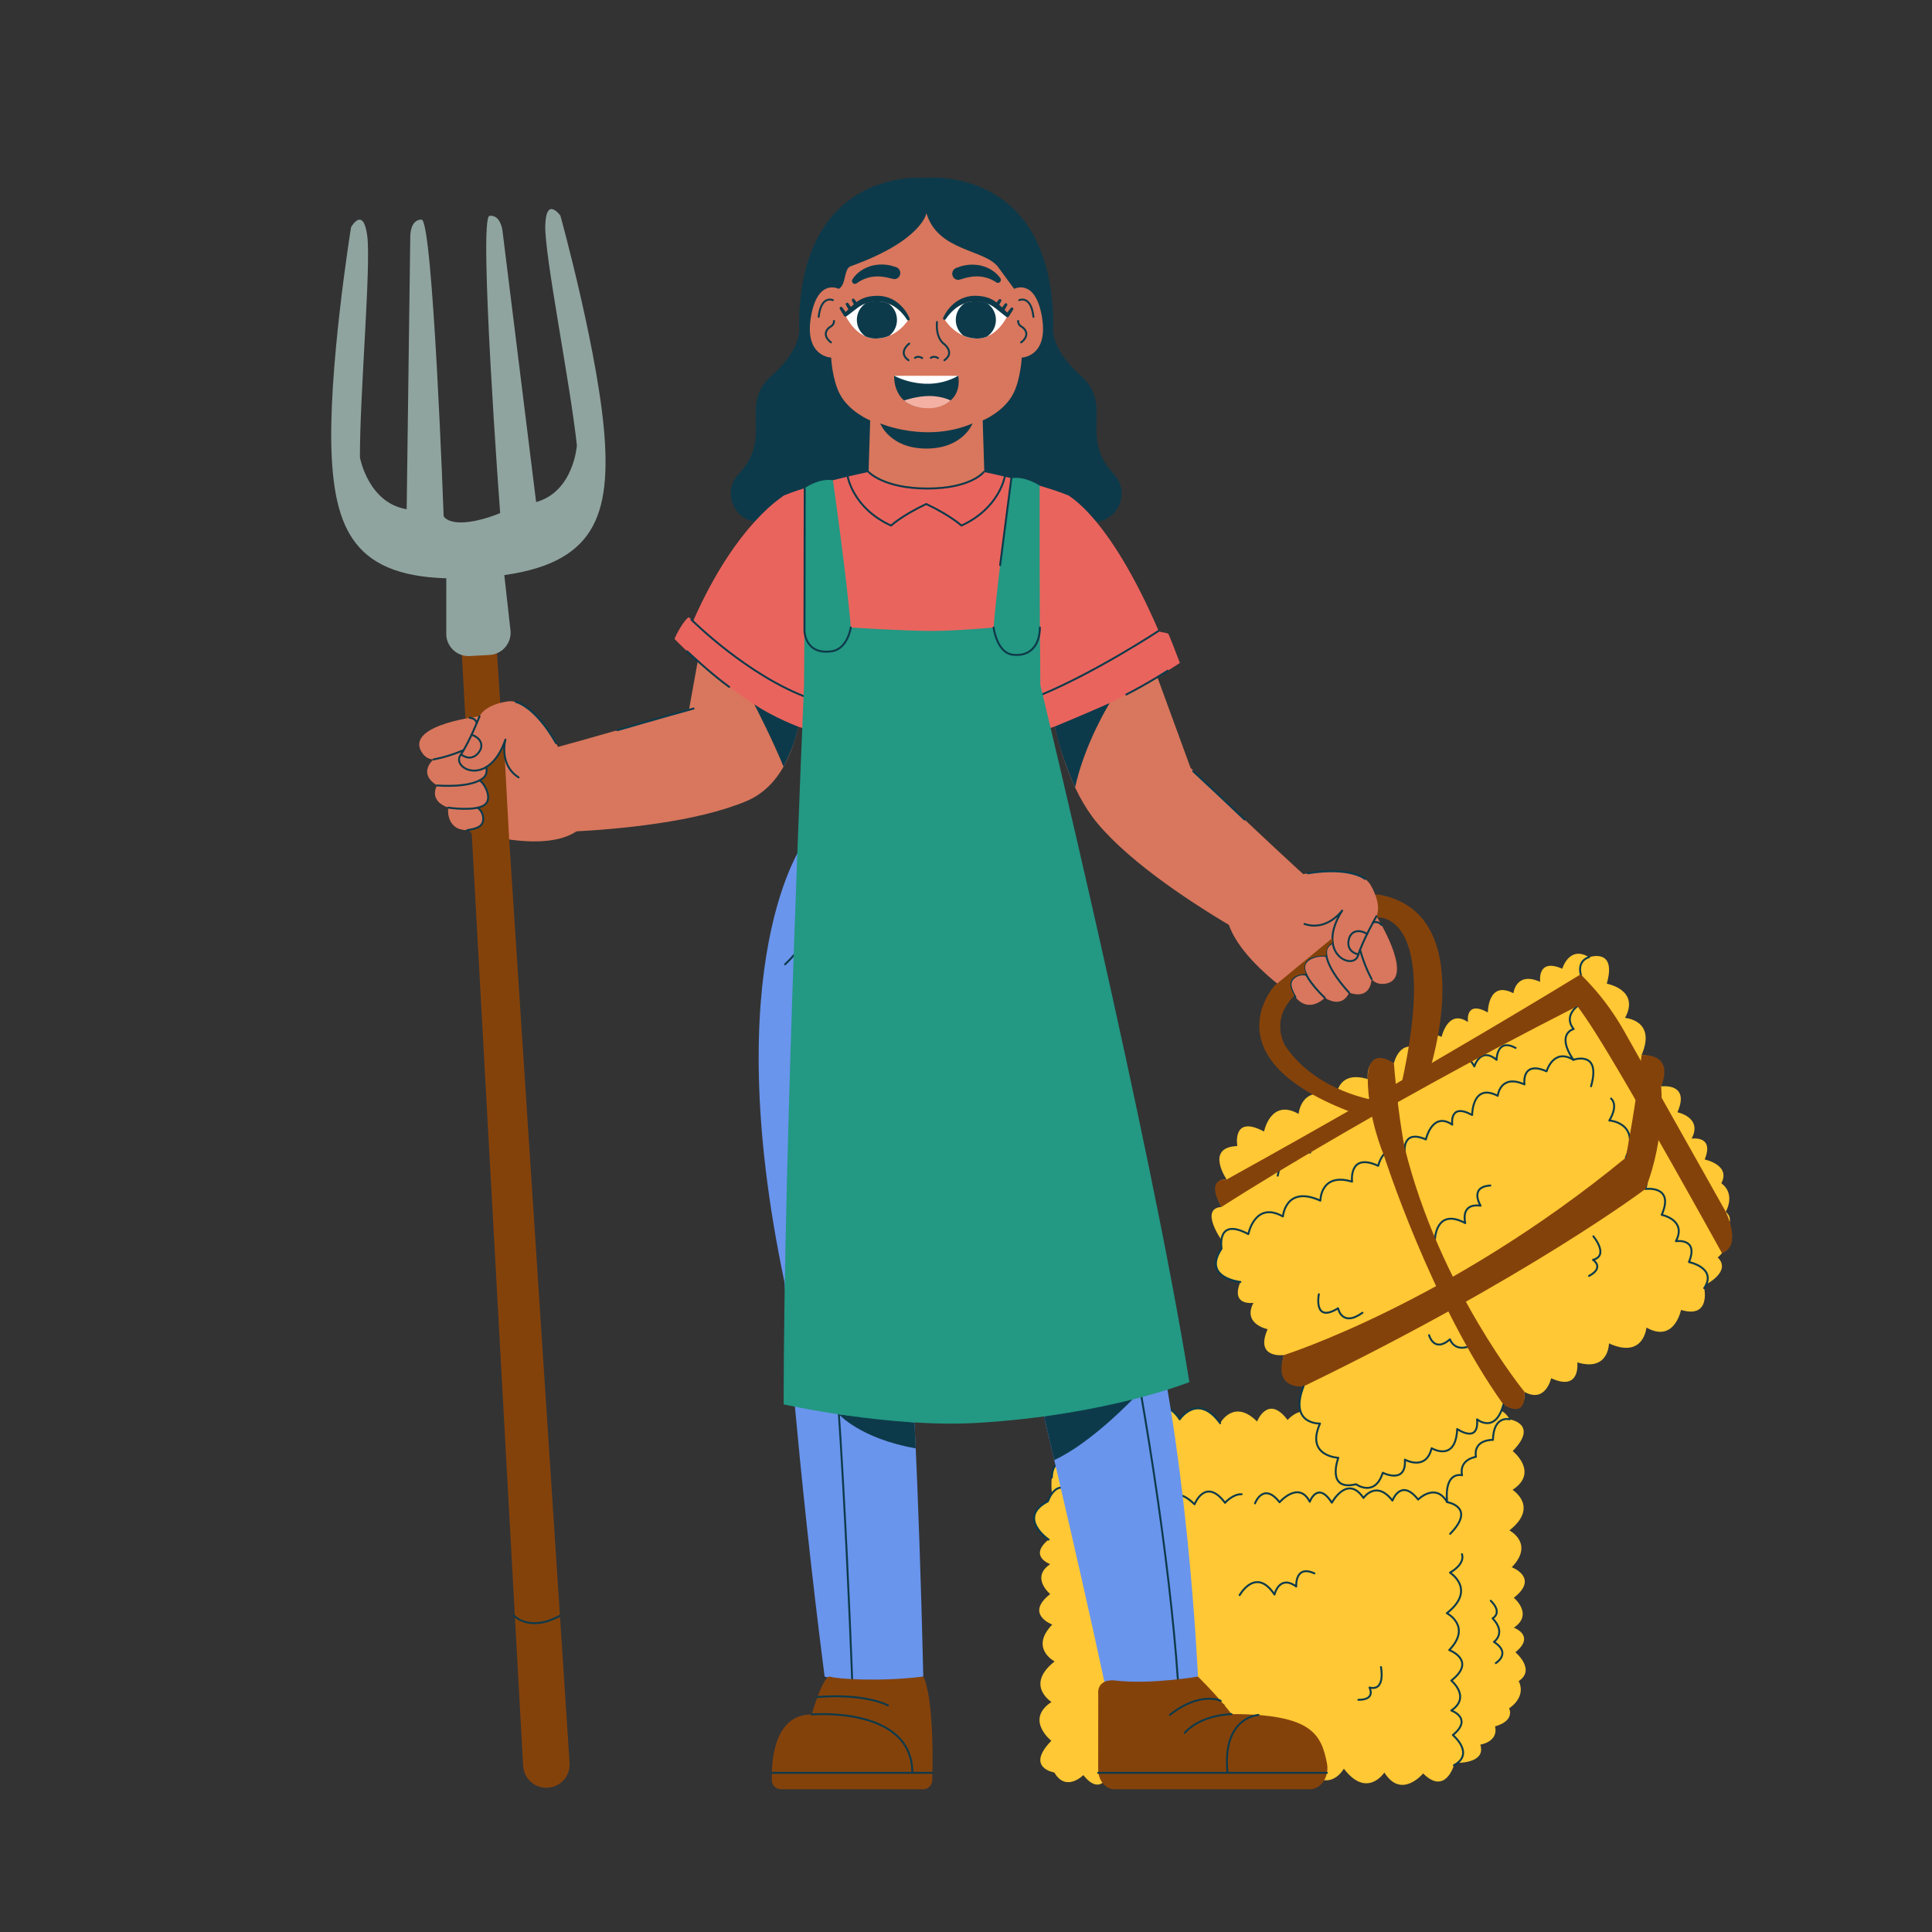 <?xml version="1.0" encoding="utf-8"?>
<!-- Generator: Adobe Illustrator 27.5.0, SVG Export Plug-In . SVG Version: 6.00 Build 0)  -->
<svg version="1.1" xmlns="http://www.w3.org/2000/svg" xmlns:xlink="http://www.w3.org/1999/xlink" x="0px" y="0px"
	 viewBox="0 0 500 500" style="enable-background:new 0 0 500 500;" xml:space="preserve">

<rect x="0" y="0" width="500" height="500" fill="#333333" stroke="none"/>

<g id="OBJECTS">
	<g>
		<!-- <path style="fill:#F8EBDC;" d="M500,500l-0.111-126.555c1.001-1.87-5.098-6.408-5.098-6.408c-0.61,1.793-8.236,5.602-8.236,5.602
			c0.572-1.069-1.949-2.884-1.949-2.884c-0.619,1.158-6.711,2.753-6.711,2.753c-0.274-2.098-4.773-5.437-4.773-5.437
			c-2.809,1.986-14.364,4.655-14.364,4.655c-0.504-1.017-5.726-3.656-5.726-3.656c-3.446,1.872-15.533,4.214-15.533,4.214
			c1.001-1.87-2.974-6.189-2.974-6.189c-0.61,1.793-8.236,5.602-8.236,5.602c0.572-1.068-1.949-2.884-1.949-2.884
			c-0.619,1.158-6.711,2.753-6.711,2.753c-0.274-2.098-4.773-5.437-4.773-5.437c-2.809,1.986-14.363,4.655-14.363,4.655
			c-0.504-1.017-5.726-3.656-5.726-3.656c-3.446,1.872-20.288,4.082-20.288,4.082c0.557-1.882-4.431-6.13-4.431-6.13
			c-0.185,1.8-6.896,5.723-6.896,5.723c0.318-1.076-2.627-2.848-2.627-2.848c-0.345,1.165-6.048,2.855-6.048,2.855
			c-0.77-2.089-6.049-5.351-6.049-5.351c-2.334,2.027-13.237,4.875-13.237,4.875c-0.743-1.007-6.579-3.558-6.579-3.558
			c-2.997,1.924-14.508,4.454-14.508,4.454c0.557-1.882-4.431-6.13-4.431-6.13c-0.185,1.8-6.896,5.723-6.896,5.723
			c0.318-1.076-2.627-2.848-2.627-2.848c-0.345,1.165-6.048,2.855-6.048,2.855c-0.77-2.089-6.049-5.351-6.049-5.351
			c-2.334,2.027-13.236,4.875-13.236,4.875c-0.743-1.007-6.579-3.558-6.579-3.558c-2.997,1.924-21.517,4.917-21.517,4.917
			c0.446-1.884-4.79-6.112-4.79-6.112c-0.08,1.8-6.559,5.75-6.559,5.75c0.255-1.077-2.794-2.837-2.794-2.837
			c-0.276,1.167-5.879,2.878-5.879,2.878c-0.892-2.086-6.363-5.326-6.363-5.326c-2.215,2.036-12.949,4.927-12.949,4.927
			c-0.802-1.004-6.787-3.531-6.787-3.531c-2.884,1.935-14.244,4.511-14.244,4.511c0.446-1.884-4.79-6.112-4.79-6.112
			c-0.08,1.8-6.559,5.75-6.559,5.75c0.255-1.077-2.794-2.837-2.794-2.837c-0.276,1.167-5.879,2.878-5.879,2.878
			c-0.892-2.086-6.363-5.326-6.363-5.326c-2.215,2.036-12.949,4.927-12.949,4.927c-0.802-1.004-6.788-3.531-6.788-3.531
			c-2.884,1.936-19.024,4.475-19.024,4.475c0-1.888-6.226-6.023-6.226-6.023c0.346,1.798-5.188,5.844-5.188,5.844
			c0-1.079-3.459-2.787-3.459-2.787c0,1.169-5.188,2.967-5.188,2.967c-1.383-2.068-7.609-5.214-7.609-5.214
			c-1.729,2.068-11.76,5.125-11.76,5.125c-1.038-0.989-7.609-3.416-7.609-3.416c-2.421,1.978-13.151,4.73-13.151,4.73
			c0-1.888-6.226-6.024-6.226-6.024c0.346,1.798-5.188,5.844-5.188,5.844c0-1.079-3.459-2.787-3.459-2.787
			c0,1.169-5.188,2.967-5.188,2.967c-1.383-2.068-7.609-5.214-7.609-5.214c-1.729,2.068-11.76,5.125-11.76,5.125
			c-1.038-0.989-7.609-3.416-7.609-3.416C9.562,371.893,0,374.572,0,374.572V500H500z"/> -->
		<g>
			<!-- <path style="fill:#F8EBDC;" d="M26.603,121.969h143.112c0,0,1.4-9.448-6.998-8.398c0,0-1.4-13.996-17.845-10.497
				c0,0,4.199-26.943-29.742-23.094c0,0-10.147-16.446-24.144-12.947C76.99,70.533,70.341,88.728,70.341,88.728
				s-20.994-2.799-22.744,19.595C47.597,108.323,28.352,106.573,26.603,121.969z"/>
			<path style="fill:#F8EBDC;" d="M299.986,88.419h171.537c0,0,1.678-7.457-8.388-6.629c0,0-1.678-11.048-21.39-8.286
				c0,0,5.033-21.267-35.65-18.229c0,0-12.163-12.981-28.939-10.219c-16.776,2.762-24.745,17.124-24.745,17.124
				s-25.164-2.21-27.261,15.467C325.15,77.647,302.083,76.266,299.986,88.419z"/>
			<path style="fill:#F8EBDC;" d="M49.453,199.003h59.538c0,0,0.582-2.588-2.911-2.301c0,0-0.582-3.835-7.424-2.876
				c0,0,1.747-7.381-12.373-6.327c0,0-4.222-4.505-10.044-3.547c-5.823,0.959-8.589,5.943-8.589,5.943s-8.734-0.767-9.462,5.368
				C58.187,195.265,50.181,194.785,49.453,199.003z"/>
			<path style="fill:#F8EBDC;" d="M441.981,193.945c1.199-17.074-15.593-14.939-15.593-14.939s-4.558-13.872-14.154-16.54
				c-9.596-2.668-16.552,9.871-16.552,9.871c-23.269-2.934-20.409,13.531-20.409,13.531c-11.275-2.668-11.548,8.337-11.548,8.337
				L441.981,193.945z"/> -->
		</g>
	</g>
	<g>
		<g>
			<g>
				<path style="fill:#FFC834;" d="M377.237,456.22c0,0,7.419,0.142,5.867-4.71c0,0,4.746-0.683,3.817-4.736
					c0,0,5.043-1.14,3.642-4.676c0,0,5.133-3.099,2.008-7.874C392.571,434.225,367.176,428.54,377.237,456.22z"/>
				<path style="fill:#FFC834;" d="M272.233,386.546c0,0-1.212-9.87,4.053-7.513c0,0,0.066-8.364,4.56-5.616
					c0,0-1.064-10.061,6.536-6.305c0,0,21.601,11.842,5.272,23.515C276.324,402.299,272.233,386.546,272.233,386.546z"/>
				<path style="fill:#FFC834;" d="M392.451,435.422c0,0-2.232,7.847-7.958,2.109c0,0-5.612,6.814-10.043-0.231
					c0,0-4.486,6.888-10.478-0.999c0,0-3.506,6.486-9.549,0.433c0,0-2.807,7.174-7.902,0.391c0,0-4.365,5.092-7.745-0.145
					c0,0-2.131,5.676-6.362,0.291c0,0-4.943,5.711-7.823,0.123c0,0-1.985,5.533-5.71-0.239c0,0-3.998,7.411-8.183,1.224
					c0,0-3.263,4.78-7.495-0.686c0,0-2.188,5.957-6.645,0.273c0,0-4.501,4.54-7.506-0.666c0,0-7.626-1.215-0.787-8.208
					c0,0-6.916-5.486,0.046-10.046c0,0-6.969-4.358,0.806-10.494c0,0-6.549-3.387-0.609-9.54c0,0-7.224-2.674-0.536-7.893
					c0,0-5.171-4.27,0.002-7.746c0,0-5.714-2.027-0.408-6.356c0,0-8.297-5.68-0.184-9.908c0,0,2.633-7.966,7.874-0.02
					c0,0,5.612-6.814,10.043,0.231c0,0,4.486-6.888,10.478,0.999c0,0,3.506-6.486,9.549-0.433c0,0,2.807-7.173,7.902-0.391
					c0,0,4.365-5.092,7.745,0.145c0,0,2.131-5.676,6.362-0.291c0,0,4.943-5.711,7.823-0.123c0,0,1.985-5.533,5.71,0.239
					c0,0,3.998-7.411,8.184-1.224c0,0,3.263-4.78,7.495,0.686c0,0,2.188-5.957,6.645-0.273c0,0,4.501-4.54,7.506,0.666
					c0,0,7.626,1.215,0.787,8.208c0,0,6.916,5.486-0.046,10.046c0,0,6.969,4.359-0.806,10.494c0,0,6.549,3.387,0.609,9.54
					c0,0,7.224,2.674,0.536,7.893c0,0,5.171,4.27-0.003,7.746c0,0,5.714,2.027,0.408,6.356
					C392.184,427.603,397.984,432.44,392.451,435.422z"/>
				<path style="fill:#FFC834;" d="M376.267,456.85c0,0-2.232,7.847-7.957,2.109c0,0-5.612,6.814-10.043-0.231
					c0,0-4.486,6.888-10.478-0.999c0,0-3.506,6.486-9.549,0.433c0,0-2.806,7.173-7.901,0.391c0,0-4.365,5.092-7.745-0.145
					c0,0-2.131,5.676-6.362,0.291c0,0-4.943,5.711-7.823,0.123c0,0-1.985,5.533-5.71-0.239c0,0-3.998,7.411-8.183,1.224
					c0,0-3.263,4.78-7.495-0.686c0,0-2.188,5.957-6.645,0.273c0,0-4.501,4.54-7.506-0.666c0,0-7.626-1.215-0.787-8.208
					c0,0-6.916-5.486,0.046-10.046c0,0-6.969-4.358,0.806-10.494c0,0-6.549-3.387-0.609-9.54c0,0-7.224-2.674-0.536-7.893
					c0,0-5.171-4.27,0.003-7.746c0,0-5.714-2.027-0.408-6.356c0,0-8.297-5.68-0.184-9.908c0,0,2.633-7.967,7.874-0.021
					c0,0,5.612-6.814,10.043,0.231c0,0,4.486-6.888,10.478,0.999c0,0,3.506-6.486,9.549-0.433c0,0,2.807-7.173,7.902-0.391
					c0,0,4.365-5.092,7.745,0.145c0,0,2.131-5.676,6.362-0.291c0,0,4.943-5.711,7.823-0.123c0,0,1.985-5.533,5.71,0.239
					c0,0,3.998-7.411,8.183-1.224c0,0,3.263-4.78,7.495,0.686c0,0,2.188-5.957,6.645-0.273c0,0,4.501-4.539,7.506,0.666
					c0,0,7.626,1.215,0.787,8.208c0,0,6.916,5.486-0.046,10.046c0,0,6.969,4.358-0.806,10.494c0,0,6.549,3.387,0.609,9.54
					c0,0,7.224,2.674,0.536,7.893c0,0,5.171,4.27-0.002,7.746c0,0,5.714,2.027,0.408,6.356
					C376,449.03,381.801,453.867,376.267,456.85z"/>
				<path style="fill:none;stroke:#0D3A4A;stroke-width:0.5;stroke-linecap:round;stroke-linejoin:round;stroke-miterlimit:10;" d="
					M376.267,456.85c5.534-2.983-0.267-7.82-0.267-7.82c5.307-4.329-0.408-6.356-0.408-6.356c5.174-3.476,0.002-7.746,0.002-7.746
					c6.687-5.219-0.536-7.893-0.536-7.893c5.94-6.153-0.609-9.54-0.609-9.54c7.775-6.136,0.806-10.494,0.806-10.494
					s3.958-2.105,3.103-4.791"/>
				<path style="fill:none;stroke:#0D3A4A;stroke-width:0.5;stroke-linecap:round;stroke-linejoin:round;stroke-miterlimit:10;" d="
					M324.789,389.067c0,0,2.131-5.676,6.362-0.291c0,0,4.943-5.711,7.823-0.123c0,0,1.985-5.533,5.71,0.239
					c0,0,3.998-7.411,8.183-1.224c0,0,3.263-4.78,7.495,0.686c0,0,2.188-5.957,6.645-0.273c0,0,4.501-4.539,7.506,0.666
					c0,0,7.626,1.215,0.787,8.208"/>
				<path style="fill:none;stroke:#0D3A4A;stroke-width:0.5;stroke-linecap:round;stroke-linejoin:round;stroke-miterlimit:10;" d="
					M271.382,398.447c0,0-8.297-5.68-0.184-9.908c0,0,2.633-7.967,7.874-0.021c0,0,5.612-6.814,10.043,0.231
					c0,0,4.486-6.888,10.478,0.999c0,0,3.506-6.486,9.549-0.433c0,0,2.807-7.173,7.902-0.391c0,0,1.972-2.301,4.292-2.219"/>
				<path style="fill:none;stroke:#0D3A4A;stroke-width:0.5;stroke-linecap:round;stroke-linejoin:round;stroke-miterlimit:10;" d="
					M390.697,367.32c0,0-4.164-1.177-4.325,5.323c0,0-5.075-0.239-4.414,4.392c0,0-4.403,0.598-3.584,4.757
					c0,0-4.648-1.253-3.86,6.955"/>
				<path style="fill:none;stroke:#0D3A4A;stroke-width:0.5;stroke-linecap:round;stroke-linejoin:round;stroke-miterlimit:10;" d="
					M287.745,410.881c0,0-4.962,6.007,2.66,5.56c0,0-1.535,4.858,4.996,4.019"/>
				<path style="fill:none;stroke:#0D3A4A;stroke-width:0.5;stroke-linecap:round;stroke-linejoin:round;stroke-miterlimit:10;" d="
					M320.818,412.82c0,0,4.171-7.475,9.022-0.151c0,0,1.212-5.282,5.626-2.082c0,0-0.386-5.735,4.7-3.4"/>
				<path style="fill:none;stroke:#0D3A4A;stroke-width:0.5;stroke-linecap:round;stroke-linejoin:round;stroke-miterlimit:10;" d="
					M343.447,373.418c0,0,7.512-4.104,7.715,4.678c0,0,3.84-3.825,5.871,1.235c0,0,2.729-5.059,5.789-0.374"/>
				<path style="fill:none;stroke:#0D3A4A;stroke-width:0.5;stroke-linecap:round;stroke-linejoin:round;stroke-miterlimit:10;" d="
					M357.388,431.421c0,0,1.298,6.341-2.965,5.315c0,0,1.764,3.199-2.886,3.171"/>
				<path style="fill:none;stroke:#0D3A4A;stroke-width:0.5;stroke-linecap:round;stroke-linejoin:round;stroke-miterlimit:10;" d="
					M292.952,378.826c0,0,3.877-5.183,5.942-1.316c0,0,1.218-3.444,4.288,0.049"/>
				<path style="fill:none;stroke:#0D3A4A;stroke-width:0.5;stroke-linecap:round;stroke-linejoin:round;stroke-miterlimit:10;" d="
					M307.823,433.748c0,0-1.114,4.721,4.243,3.517c0,0-0.697,3.948,4.585,4.022c0,0-0.948,2.896,3.575,2.859"/>
				<path style="fill:none;stroke:#0D3A4A;stroke-width:0.5;stroke-linecap:round;stroke-linejoin:round;stroke-miterlimit:10;" d="
					M387.114,430.405c0,0,4.143-2.522-0.476-5.491c0,0,3.3-2.276-0.357-6.089c0,0,2.728-1.358-0.475-4.553"/>
				<path style="fill:none;stroke:#0D3A4A;stroke-width:0.5;stroke-linecap:round;stroke-linejoin:round;stroke-miterlimit:10;" d="
					M272.222,382.362c0,0-0.089-5.322,4.065-3.329c0,0-0.613-7.903,4.56-5.616c0,0-1.828-9.872,6.536-6.305
					c0,0,2.795-7.552,7.874-0.02c0,0,5.687-6.702,10.043,0.231c0,0,4.667-7.018,10.478,0.999"/>
			</g>
			<g>
				<path style="fill:#FFC834;" d="M441.603,332.36c0,0,6.597-3.398,2.927-6.931c0,0,3.853-2.854,1.111-5.98
					c0,0,3.896-3.398,0.985-5.844c0,0,3.046-5.165-1.972-7.883C444.655,305.722,419.606,312.775,441.603,332.36z"/>
				<path style="fill:#FFC834;" d="M316.109,320.897c0,0-5.753-8.111,0-8.537c0,0-3.914-7.392,1.346-7.108
					c0,0-5.713-8.35,2.758-8.653c0,0,24.634,0.166,15.805,18.192C327.189,332.818,316.109,320.897,316.109,320.897z"/>
				<path style="fill:#FFC834;" d="M445.118,306.833c0,0,1.762,7.966-6.002,5.634c0,0-1.704,8.662-8.948,4.566
					c0,0-0.678,8.192-9.695,4.096c0,0-0.007,7.373-8.199,4.915c0,0,0.936,7.646-6.768,4.096c0,0-1.424,6.554-6.885,3.55
					c0,0,0.819,6.007-5.461,3.277c0,0-1.638,7.373-6.827,3.823c0,0,0.88,5.812-5.139,2.501c0,0,0,8.42-6.621,4.963
					c0,0-0.602,5.756-6.922,2.955c0,0,0.903,6.281-5.718,3.396c0,0-1.806,6.132-6.922,2.977c0,0-7.288,2.552-4.59-6.85
					c0,0-8.691-1.545-4.729-8.863c0,0-8.203-0.527-4.274-9.618c0,0-7.372,0.129-5.065-8.107c0,0-7.627,1.076-4.22-6.692
					c0,0-6.579-1.303-3.676-6.819c0,0-5.991,0.93-3.377-5.4c0,0-9.999-1.059-4.866-8.633c0,0-1.466-8.261,6.92-3.757
					c0,0,1.704-8.662,8.948-4.566c0,0,0.677-8.192,9.695-4.096c0,0,0.007-7.373,8.198-4.915c0,0-0.936-7.646,6.768-4.096
					c0,0,1.424-6.554,6.885-3.55c0,0-0.819-6.008,5.461-3.277c0,0,1.638-7.373,6.827-3.823c0,0-0.88-5.812,5.139-2.501
					c0,0,0-8.42,6.621-4.963c0,0,0.602-5.756,6.922-2.955c0,0-0.903-6.281,5.718-3.396c0,0,1.806-6.132,6.922-2.978
					c0,0,7.288-2.551,4.59,6.85c0,0,8.692,1.545,4.729,8.863c0,0,8.203,0.527,4.274,9.618c0,0,7.372-0.129,5.065,8.107
					c0,0,7.627-1.076,4.22,6.692c0,0,6.579,1.303,3.676,6.819c0,0,5.991-0.93,3.377,5.4
					C441.17,300.077,448.572,301.58,445.118,306.833z"/>
				<path style="fill:#FFC834;" d="M441.049,333.375c0,0,1.762,7.966-6.002,5.634c0,0-1.704,8.662-8.949,4.565
					c0,0-0.677,8.192-9.695,4.096c0,0-0.007,7.373-8.199,4.915c0,0,0.936,7.646-6.768,4.096c0,0-1.424,6.554-6.885,3.55
					c0,0,0.819,6.007-5.461,3.277c0,0-1.638,7.373-6.827,3.823c0,0,0.88,5.812-5.139,2.501c0,0,0,8.42-6.621,4.963
					c0,0-0.602,5.756-6.922,2.955c0,0,0.903,6.281-5.718,3.395c0,0-1.806,6.132-6.922,2.978c0,0-7.288,2.552-4.59-6.85
					c0,0-8.691-1.545-4.729-8.863c0,0-8.203-0.527-4.274-9.618c0,0-7.372,0.129-5.065-8.107c0,0-7.627,1.076-4.22-6.692
					c0,0-6.579-1.303-3.676-6.819c0,0-5.991,0.93-3.377-5.4c0,0-9.999-1.059-4.866-8.633c0,0-1.466-8.261,6.92-3.757
					c0,0,1.704-8.662,8.949-4.566c0,0,0.677-8.192,9.695-4.096c0,0,0.007-7.373,8.199-4.915c0,0-0.936-7.646,6.768-4.096
					c0,0,1.424-6.554,6.885-3.55c0,0-0.819-6.008,5.461-3.277c0,0,1.638-7.373,6.827-3.823c0,0-0.88-5.812,5.139-2.501
					c0,0,0-8.42,6.621-4.962c0,0,0.602-5.756,6.922-2.955c0,0-0.903-6.281,5.718-3.395c0,0,1.806-6.132,6.922-2.978
					c0,0,7.288-2.552,4.59,6.85c0,0,8.691,1.545,4.729,8.863c0,0,8.203,0.527,4.274,9.618c0,0,7.372-0.129,5.065,8.107
					c0,0,7.627-1.076,4.22,6.692c0,0,6.579,1.303,3.676,6.819c0,0,5.991-0.929,3.377,5.4
					C437.101,326.619,444.503,328.122,441.049,333.375z"/>
				<path style="fill:none;stroke:#0D3A4A;stroke-width:0.5;stroke-linecap:round;stroke-linejoin:round;stroke-miterlimit:10;" d="
					M441.049,333.375c3.454-5.253-3.948-6.755-3.948-6.755c2.615-6.33-3.377-5.4-3.377-5.4c2.903-5.516-3.676-6.819-3.676-6.819
					c3.408-7.768-4.22-6.692-4.22-6.692c2.307-8.236-5.065-8.107-5.065-8.107c3.93-9.092-4.274-9.618-4.274-9.618
					s2.483-3.732,0.456-5.689"/>
				<path style="fill:none;stroke:#0D3A4A;stroke-width:0.5;stroke-linecap:round;stroke-linejoin:round;stroke-miterlimit:10;" d="
					M363.56,298.162c0,0-0.819-6.008,5.461-3.277c0,0,1.638-7.373,6.827-3.823c0,0-0.88-5.812,5.139-2.501c0,0,0-8.42,6.621-4.962
					c0,0,0.602-5.756,6.922-2.955c0,0-0.903-6.281,5.718-3.395c0,0,1.806-6.132,6.922-2.978c0,0,7.288-2.552,4.59,6.85"/>
				<path style="fill:none;stroke:#0D3A4A;stroke-width:0.5;stroke-linecap:round;stroke-linejoin:round;stroke-miterlimit:10;" d="
					M321.01,331.774c0,0-9.999-1.059-4.866-8.633c0,0-1.466-8.261,6.92-3.757c0,0,1.704-8.662,8.949-4.566
					c0,0,0.677-8.192,9.695-4.096c0,0,0.007-7.373,8.199-4.915c0,0-0.936-7.646,6.768-4.096c0,0,0.643-2.961,2.724-3.99"/>
				<path style="fill:none;stroke:#0D3A4A;stroke-width:0.5;stroke-linecap:round;stroke-linejoin:round;stroke-miterlimit:10;" d="
					M411.24,247.729c0,0-4.223,0.941-1.279,6.738c0,0-4.58,2.199-1.799,5.961c0,0-3.591,2.617-0.896,5.888
					c0,0-4.685,1.104-0.095,7.954"/>
				<path style="fill:none;stroke:#0D3A4A;stroke-width:0.5;stroke-linecap:round;stroke-linejoin:round;stroke-miterlimit:10;" d="
					M341.316,334.949c0,0-1.515,7.642,4.981,3.63c0,0,0.955,5.004,6.305,1.165"/>
				<path style="fill:none;stroke:#0D3A4A;stroke-width:0.5;stroke-linecap:round;stroke-linejoin:round;stroke-miterlimit:10;" d="
					M371.343,320.952c0,0,0.122-8.559,7.868-4.416c0,0-1.441-5.224,3.963-4.504c0,0-3.063-4.864,2.522-5.224"/>
				<path style="fill:none;stroke:#0D3A4A;stroke-width:0.5;stroke-linecap:round;stroke-linejoin:round;stroke-miterlimit:10;" d="
					M372.551,275.53c0,0,4.663-7.179,9.011,0.454c0,0,1.563-5.189,5.753-1.7c0,0-0.001-5.748,4.918-3.078"/>
				<path style="fill:none;stroke:#0D3A4A;stroke-width:0.5;stroke-linecap:round;stroke-linejoin:round;stroke-miterlimit:10;" d="
					M412.36,319.958c0,0,4.153,4.965-0.086,6.086c0,0,3.072,1.977-1.034,4.161"/>
				<path style="fill:none;stroke:#0D3A4A;stroke-width:0.5;stroke-linecap:round;stroke-linejoin:round;stroke-miterlimit:10;" d="
					M330.678,304.264c0,0,0.951-6.402,4.605-3.979c0,0-0.563-3.609,3.797-1.992"/>
				<path style="fill:none;stroke:#0D3A4A;stroke-width:0.5;stroke-linecap:round;stroke-linejoin:round;stroke-miterlimit:10;" d="
					M369.843,345.54c0,0,1.261,4.684,5.405,1.081c0,0,1.261,3.805,5.945,1.362c0,0,0.54,2.999,4.504,0.818"/>
				<path style="fill:none;stroke:#0D3A4A;stroke-width:0.5;stroke-linecap:round;stroke-linejoin:round;stroke-miterlimit:10;" d="
					M438.039,304.95c0,0,2.449-4.187-3.026-4.607c0,0,1.824-3.57-3.205-5.189c0,0,1.756-2.491-2.58-3.781"/>
				<path style="fill:#84420B;" d="M408.22,260.385c1.566,2.108,3.043,4.321,4.491,6.592c9.473,14.859,32.932,57.334,32.932,57.334
					c5.333-1.857,0.984-10.706,0.984-10.706l-26.208-46.592c-2.431-4.323-5.321-8.382-8.665-12.044
					c-0.896-0.982-1.793-1.918-2.691-2.811c0,0-37.231,22.979-91.608,53.095c0,0-5.751-0.666-1.346,7.108
					C316.109,312.36,352.415,288.79,408.22,260.385z"/>
				<path style="fill:#84420B;" d="M353.976,279.266c0,0-0.508-8.776,6.768-4.096c0,0,0.985,12.999,2.799,21.882
					c0,0-4.06-1.163-5.464,1.749C358.079,298.8,354.033,289.419,353.976,279.266z"/>
				<path style="fill:#84420B;" d="M358.079,298.8c0,0,12.299,38.542,31.011,64.708c0,0,5.892,4.133,5.461-3.277
					c0,0-22-26.857-31.008-63.18C363.543,297.052,359.685,293.665,358.079,298.8z"/>
				<path style="fill:#84420B;" d="M332.282,350.685c0,0,42.737-13.483,88.481-51.083c0,0,2.863-15.163,4.069-26.542
					c0,0,8.575-0.793,5.065,8.107c0,0,1.287,13.122-4.069,26.542c0,0-30.389,22.931-88.481,51.083
					C337.348,358.792,329.392,359.844,332.282,350.685z"/>
				<path style="fill:#84420B;" d="M329.853,255.101c0,0-17.966,19.659,22.749,33.785l3.822-4.015c0,0-15.906-2.14-23.905-14.372
					c0,0-3.978-6.663,2.517-12.839L329.853,255.101z"/>
				<path style="fill:#84420B;" d="M356.423,237.437c0,0,16.495-1.809,6.067,44.074l7.353-3.982c0,0,13.692-41.712-13.42-46.072
					C356.423,231.457,351.304,233.179,356.423,237.437z"/>
				<path style="fill:none;stroke:#0D3A4A;stroke-width:0.5;stroke-linecap:round;stroke-linejoin:round;stroke-miterlimit:10;" d="
					M389.09,363.509c-2.125,7.704-6.827,3.823-6.827,3.823c0.527,6.457-5.139,2.501-5.139,2.501
					c-0.383,8.735-6.621,4.963-6.621,4.963c-1.441,6.02-6.922,2.955-6.922,2.955c0.427,6.527-5.718,3.395-5.718,3.395
					c-2.065,6.473-6.922,2.978-6.922,2.978c-7.874,1.884-4.59-6.85-4.59-6.85s-8.563-0.357-4.729-8.863c0,0-8.132,0.354-4.274-9.618
					"/>
			</g>
		</g>
		<g>
			<path style="fill:#84420B;" d="M141.73,462.664L141.73,462.664c-3.32,0.183-6.159-2.36-6.342-5.68l-16.669-302.31l8.932-0.492
				l19.754,302.078C147.624,459.602,145.074,462.48,141.73,462.664z"/>
			<path style="fill:#90A49F;" d="M126.696,169.5l-5.122,0.282c-3.182,0.175-5.903-2.262-6.079-5.443l0.014-18.854
				c-0.175-3.182,2.262-5.903,5.443-6.079l3.021-0.167c3.182-0.175,5.903,2.262,6.079,5.443l2.087,18.738
				C132.315,166.603,129.878,169.324,126.696,169.5z"/>
			<path style="fill:#90A49F;" d="M120.085,135.177c4.471-0.247,9.351-2.397,9.351-2.397s-5.685-76.538-2.762-76.913
				c2.923-0.375,3.367,3.865,3.367,3.865l8.707,70.204c9.733-2.705,10.55-14.661,10.55-14.661
				c-1.732-16.152-8.386-49.141-8.183-56.9c0.203-7.76,3.915-2.563,3.915-2.563s10.347,37.33,11.539,58.937
				c1.191,21.607-4.746,33.205-33.54,34.793c-28.794,1.588-35.971-9.288-37.162-30.895C84.674,97.042,90.854,58.8,90.854,58.8
				s3.118-5.573,4.173,2.117c1.055,7.69-1.933,41.211-1.878,57.455c0,0,2.127,11.794,12.098,13.412l0.936-70.736
				c0,0-0.025-4.263,2.922-4.212c2.946,0.051,5.71,76.75,5.71,76.75S115.615,135.424,120.085,135.177z"/>
			<path style="fill:none;stroke:#0D3A4A;stroke-width:0.5;stroke-linecap:round;stroke-linejoin:round;stroke-miterlimit:10;" d="
				M133.069,418.16c0,0,3.912,4.33,11.845,0"/>
		</g>
		<g>
			<g>
				<g>
					<path style="fill:#D8775D;" d="M297.625,170.04l10.497,28.707c0,0,18.346,17.774,33.455,31.403c0,0-1.022,2.43-2.589,5.497
						c-3.409,6.674-11.733,9.1-18.21,5.331c-10.974-6.385-27.793-17.17-36.775-27.927c-14.058-16.836-14.065-50.446-14.065-50.446
						S292.44,155.711,297.625,170.04z"/>
					
						<path style="fill:none;stroke:#0D3A4A;stroke-width:0.5;stroke-linecap:round;stroke-linejoin:round;stroke-miterlimit:10;" d="
						M322.102,212.102c0,0-6.719-6.409-13.296-12.498"/>
				</g>
			</g>
			<g>
				<path style="fill:#D8775D;" d="M330.948,224.669c0,0,4.065,2.352,5.858,1.715c1.793-0.636,14.792-2.692,17.904,2.664
					c3.112,5.356,1.52,8.075,1.52,8.075s9.469,15.01,3.116,17.264c0,0-2.849,1.011-4.379-1.032c0,0-0.038,5.573-5.827,3.529
					c0,0-1.468,4.298-6.283,1.346c0,0-4.03,4.243-7.613-0.192c0,0-18.713-12.236-17.929-23.42
					C317.605,230.487,325.793,226.068,330.948,224.669z"/>
				<path style="fill:none;stroke:#0D3A4A;stroke-width:0.5;stroke-linecap:round;stroke-linejoin:round;stroke-miterlimit:10;" d="
					M356.23,237.123c0,0-3.521,6.128-4.758,10.146c-1.237,4.018-11.203-0.397-4.121-11.612c0,0-3.914,5.443-9.758,3.463"/>
				<path style="fill:none;stroke:#0D3A4A;stroke-width:0.5;stroke-linecap:round;stroke-linejoin:round;stroke-miterlimit:10;" d="
					M354.968,253.355c0,0-1.648-2.823-2.99-7.534"/>
				<path style="fill:none;stroke:#0D3A4A;stroke-width:0.5;stroke-linecap:round;stroke-linejoin:round;stroke-miterlimit:10;" d="
					M349.141,256.884c0,0-6.318-6.571-5.936-10.808c0,0,0.09-1.432,1.7-2.044"/>
				<path style="fill:none;stroke:#0D3A4A;stroke-width:0.5;stroke-linecap:round;stroke-linejoin:round;stroke-miterlimit:10;" d="
					M342.858,258.229c0,0-5.002-4.646-5.31-7.615s4.576-3.66,5.746-3.127"/>
				<path style="fill:none;stroke:#0D3A4A;stroke-width:0.5;stroke-linecap:round;stroke-linejoin:round;stroke-miterlimit:10;" d="
					M338.092,252.297c0,0-1.677-0.604-3.268,0.759c-1.591,1.363-0.536,3.268,0.421,4.981"/>
				<path style="fill:none;stroke:#0D3A4A;stroke-width:0.5;stroke-linecap:round;stroke-linejoin:round;stroke-miterlimit:10;" d="
					M357.534,239.365c0,0-0.983-1.193-2.222-0.579"/>
				<path style="fill:none;stroke:#0D3A4A;stroke-width:0.5;stroke-linecap:round;stroke-linejoin:round;stroke-miterlimit:10;" d="
					M351.555,247.009c0,0-2.979-0.516-2.566-3.431c0.412-2.916,2.937-3.132,4.809-1.854"/>
				<path style="fill:none;stroke:#0D3A4A;stroke-width:0.5;stroke-linecap:round;stroke-linejoin:round;stroke-miterlimit:10;" d="
					M353.263,227.472c0,0-3.754-3.23-14.817-1.466"/>
				<path style="fill:#84420B;" d="M329.853,255.101l14.981-12.344c0,0-0.034,0.912-0.042,1.36c0,0-1.699,0.318-1.601,3.241
					c0,0-7.247-0.585-5.219,4.686c0,0-6.5-0.028-2.937,5.616l-2.824,0.093L329.853,255.101z"/>
			</g>
			<g>
				<path style="fill:#6995ED;" d="M207.987,218.144c0,0-22.474,30.394-4.979,113.615c0,0,3.31,47.16,10.403,102.135
					c0,0,9.93,3.31,25.534,0c0,0-1.419-63.834-3.783-87.949c0,0,4.816-32.969,5.761-60.394c0,0,11.65,37.638,25.281,64.177
					c0,0,12.989,54.348,19.609,85.555c0,0,14.286,1.447,24.216-1.39c0,0-2.687-61.469-14.035-102.606
					c0,0-7.629-70.884-30.501-113.142C265.492,218.144,241.54,225.468,207.987,218.144z"/>
				<path style="fill:none;stroke:#0D3A4A;stroke-width:0.5;stroke-linecap:round;stroke-linejoin:round;stroke-miterlimit:10;" d="
					M215.798,227.92c0,0-3.867,13.406-12.632,21.656"/>
				<path style="fill:none;stroke:#0D3A4A;stroke-width:0.5;stroke-linecap:round;stroke-linejoin:round;stroke-miterlimit:10;" d="
					M261.946,227.92c0,0,2.828,11.343,13.015,18.046"/>
				<path style="fill:none;stroke:#0D3A4A;stroke-width:0.5;stroke-linecap:round;stroke-linejoin:round;stroke-miterlimit:10;" d="
					M207.464,244.677c0,0-0.64,52.788,4.484,72.498c5.125,19.709,8.603,117.979,8.603,117.979"/>
				<path style="fill:none;stroke:#0D3A4A;stroke-width:0.5;stroke-linecap:round;stroke-linejoin:round;stroke-miterlimit:10;" d="
					M272.247,243.927c0,0,9.894,54.34,16.332,82.828c7.145,31.612,14.15,77.351,16.248,107.844"/>
				<path style="fill:#0D3A4A;" d="M293.363,361.891c0,0-10.939,11.578-20.523,15.971l-2.648-11.293L293.363,361.891z"/>
				<path style="fill:#0D3A4A;" d="M217.113,366.026c0,0,5.562,6.292,19.874,8.81l-0.325-6.707L217.113,366.026z"/>
			</g>
			<g>
				<g>
					<path style="fill:#84420B;" d="M238.889,463.052h-36.757c-1.288,0-2.345-1.021-2.378-2.309
						c-0.132-5.134,0.609-17.048,10.315-17.048c0,0,2.993-10.377,4.789-9.778c1.796,0.599,12.712,1.374,24.086-0.023
						c0,0,2.9,4.397,2.323,26.835C241.234,462.018,240.178,463.052,238.889,463.052z"/>
					
						<path style="fill:none;stroke:#0D3A4A;stroke-width:0.5;stroke-linecap:round;stroke-linejoin:round;stroke-miterlimit:10;" d="
						M210.069,443.696c0,0,26.046-2.203,26.046,15.111"/>
					
						<line style="fill:none;stroke:#0D3A4A;stroke-width:0.5;stroke-linecap:round;stroke-linejoin:round;stroke-miterlimit:10;" x1="199.741" y1="458.807" x2="241.309" y2="458.807"/>
					
						<path style="fill:none;stroke:#0D3A4A;stroke-width:0.5;stroke-linecap:round;stroke-linejoin:round;stroke-miterlimit:10;" d="
						M211.561,439.188c0,0,11.261-1.152,18.249,2.156"/>
				</g>
				<g>
					<path style="fill:#84420B;" d="M310.028,433.893c0,0-12.25,2.106-21.419,1.023c-2.498-0.295-4.649,0.733-4.386,3.622
						l-0.015,19.407c-0.002,2.82,1.889,5.107,4.223,5.107h50.55c2.939,0,5.106-3.31,4.425-6.765
						c-1.49-7.557-4.036-12.683-24.688-12.683C318.719,443.605,316.272,440.169,310.028,433.893z"/>
					
						<line style="fill:none;stroke:#0D3A4A;stroke-width:0.5;stroke-linecap:round;stroke-linejoin:round;stroke-miterlimit:10;" x1="343.407" y1="458.807" x2="284.208" y2="458.807"/>
					
						<path style="fill:none;stroke:#0D3A4A;stroke-width:0.5;stroke-linecap:round;stroke-linejoin:round;stroke-miterlimit:10;" d="
						M325.699,443.827c0,0-9.489,0.473-8.015,14.98"/>
					
						<path style="fill:none;stroke:#0D3A4A;stroke-width:0.5;stroke-linecap:round;stroke-linejoin:round;stroke-miterlimit:10;" d="
						M315.912,440.169c0,0-5.306-2.584-13.164,3.658"/>
					
						<path style="fill:none;stroke:#0D3A4A;stroke-width:0.5;stroke-linecap:round;stroke-linejoin:round;stroke-miterlimit:10;" d="
						M318.719,443.605c0,0-7.95,0.111-12.118,4.867"/>
				</g>
			</g>
			<g>
				<path style="fill:#0D3A4A;" d="M196.495,135.102c-6.224,0-9.658-7.261-5.672-12.041c0.302-0.363,0.621-0.734,0.957-1.114
					c8.062-9.124-0.501-17.261,7.855-24.673c8.357-7.412,7.163-12.745,7.163-12.745c0-41.857,32.9-38.519,32.9-38.519
					s32.9-3.337,32.9,38.519c0,0-1.194,5.333,7.163,12.745s-0.207,15.549,7.855,24.673c0.336,0.38,0.655,0.752,0.957,1.114
					c3.986,4.78,0.552,12.041-5.672,12.041H196.495z"/>
				<path style="fill:#D8775D;" d="M239.762,55.172c-5.759,0-10.041,0.66-13.2,1.556c-5.067,1.438-8.654,5.935-9.05,11.187
					c-0.256,3.389-0.45,6.849-0.45,6.849s-5.377-2.879-7.156,7.036c-1.891,10.538,5.194,10.744,5.194,10.744s0.28,5.684,2.235,9.419
					c2.432,4.647,7.869,6.843,7.869,6.843l-0.417,13.334c0,0,5.768,5.764,14.974,6.004c9.206-0.24,14.974-6.003,14.974-6.003
					l-0.416-13.334c0,0,5.437-2.195,7.869-6.843c1.955-3.735,2.235-9.419,2.235-9.419s7.085-0.205,5.194-10.744
					c-1.778-9.915-7.156-7.036-7.156-7.036s-0.194-3.459-0.45-6.849c-0.396-5.252-3.983-9.749-9.049-11.188
					C249.803,55.832,245.521,55.172,239.762,55.172z"/>
				<path style="fill:#C46341;" d="M244.189,55.249"/>
				<path style="fill:#0D3A4A;" d="M220.619,72.275c0.62-0.977,1.365-1.659,2.249-2.262c0.873-0.595,1.865-1.004,2.891-1.283
					c1.032-0.221,2.1-0.338,3.143-0.249c0.528,0.019,1.03,0.144,1.548,0.215c0.5,0.129,0.993,0.273,1.481,0.436
					c0.807,0.27,1.254,1.165,0.998,1.998c-0.242,0.786-1.023,1.237-1.788,1.059l-0.123-0.029c-0.807-0.19-1.596-0.41-2.391-0.502
					c-0.794-0.129-1.582-0.132-2.372-0.075c-0.791,0.054-1.563,0.257-2.326,0.53c-0.749,0.269-1.528,0.707-2.138,1.148l-0.109,0.079
					c-0.339,0.245-0.808,0.159-1.047-0.193C220.451,72.88,220.456,72.533,220.619,72.275z"/>
				<path style="fill:#0D3A4A;" d="M258.882,71.979c-0.663-0.948-1.438-1.596-2.348-2.159c-0.899-0.555-1.909-0.919-2.945-1.151
					c-1.041-0.174-2.113-0.244-3.151-0.108c-0.526,0.043-1.023,0.19-1.536,0.285c-0.494,0.151-0.98,0.317-1.46,0.502
					c-0.794,0.306-1.201,1.22-0.907,2.041c0.277,0.774,1.077,1.19,1.834,0.977l0.121-0.035c0.798-0.227,1.576-0.482,2.366-0.609
					c0.788-0.164,1.575-0.203,2.366-0.181c0.792,0.018,1.573,0.186,2.348,0.425c0.76,0.235,1.559,0.638,2.188,1.051l0.112,0.074
					c0.35,0.23,0.814,0.122,1.037-0.24C259.076,72.576,259.056,72.229,258.882,71.979z"/>
				<path style="fill:#0D3A4A;" d="M227.794,109.574c0,0,11.956,5.139,23.912,0.001c0,0-2.437,6.513-11.956,6.513
					C230.23,116.088,227.794,109.574,227.794,109.574z"/>
				<path style="fill:none;stroke:#0D3A4A;stroke-width:0.5;stroke-linecap:round;stroke-linejoin:round;stroke-miterlimit:10;" d="
					M264.266,88.609c0,0,1.82-1.229,1.233-2.789c-0.587-1.56-1.96-1.083-2.013-2.767"/>
				<path style="fill:none;stroke:#0D3A4A;stroke-width:0.5;stroke-linecap:round;stroke-linejoin:round;stroke-miterlimit:10;" d="
					M263.779,77.679c0,0,3.036-1.402,3.675,4.322"/>
				<path style="fill:none;stroke:#0D3A4A;stroke-width:0.5;stroke-linecap:round;stroke-linejoin:round;stroke-miterlimit:10;" d="
					M215.057,88.607c0,0-1.82-1.229-1.233-2.789c0.588-1.56,1.96-1.083,2.013-2.767"/>
				<path style="fill:none;stroke:#0D3A4A;stroke-width:0.5;stroke-linecap:round;stroke-linejoin:round;stroke-miterlimit:10;" d="
					M215.545,77.677c0,0-3.036-1.402-3.675,4.322"/>
				<g>
					
						<path style="fill:none;stroke:#0D3A4A;stroke-width:0.5;stroke-linecap:round;stroke-linejoin:round;stroke-miterlimit:10;" d="
						M235.318,88.921c0,0-3.096,2.257-0.2,4.314"/>
					
						<path style="fill:none;stroke:#0D3A4A;stroke-width:0.5;stroke-linecap:round;stroke-linejoin:round;stroke-miterlimit:10;" d="
						M244.403,93.236c2.896-2.057-0.199-4.314-0.199-4.314s-2.054-1.342-1.72-5.586"/>
					
						<path style="fill:none;stroke:#0D3A4A;stroke-width:0.5;stroke-linecap:round;stroke-linejoin:round;stroke-miterlimit:10;" d="
						M236.804,92.62c0,0,0.727-0.658,1.856,0.043"/>
					
						<path style="fill:none;stroke:#0D3A4A;stroke-width:0.5;stroke-linecap:round;stroke-linejoin:round;stroke-miterlimit:10;" d="
						M240.888,92.62c0,0,0.727-0.658,1.856,0.043"/>
				</g>
				<g>
					<path style="fill:#FFFFFF;" d="M218.815,81.636c0,0,8.786-8.923,16.261,1.109c0,0-2.699,4.628-8.13,4.856
						C221.514,87.829,218.815,81.636,218.815,81.636z"/>
					<g>
						<g>
							<defs>
								<path id="SVGID_1_" d="M218.815,81.636c0,0,8.786-8.923,16.261,1.109c0,0-2.699,4.628-8.13,4.856
									C221.514,87.829,218.815,81.636,218.815,81.636z"/>
							</defs>
							<clipPath id="SVGID_00000105415593443092233640000005820224397700079281_">
								<use xlink:href="#SVGID_1_"  style="overflow:visible;"/>
							</clipPath>
							<path style="clip-path:url(#SVGID_00000105415593443092233640000005820224397700079281_);fill:#0D3A4A;" d="M232.138,82.794
								c0,2.868-2.325,5.192-5.193,5.192c-2.868,0-5.193-2.325-5.193-5.193c0-2.868,2.325-5.193,5.193-5.192
								C229.814,77.601,232.138,79.926,232.138,82.794z"/>
						</g>
					</g>
					<g>
						<path style="fill:#0D3A4A;" d="M234.736,82.736c-0.829-1.304-1.93-2.504-3.189-3.347c-1.267-0.837-2.712-1.353-4.209-1.332
							c-1.551,0.006-3.065,0.208-4.348,0.938c-0.655,0.36-1.286,0.834-1.917,1.336c-0.645,0.486-1.28,1.011-1.951,1.493l0,0
							l-0.033,0.026c-0.195,0.155-0.479,0.122-0.634-0.074l-0.03-0.043l-1.083-1.759c-0.109-0.177-0.054-0.408,0.123-0.517
							c0.166-0.102,0.382-0.058,0.497,0.094l1.241,1.651l-0.696-0.091v0c1.157-1.151,2.262-2.357,3.758-3.339
							c0.754-0.479,1.627-0.813,2.496-0.995c0.882-0.172,1.724-0.237,2.606-0.218c1.785,0.05,3.568,0.689,4.938,1.786
							c1.384,1.09,2.437,2.475,3.111,4.074c0.08,0.191-0.009,0.41-0.2,0.491c-0.171,0.072-0.365,0.008-0.461-0.144L234.736,82.736z"
							/>
					</g>
					<g>
						<path style="fill:#0D3A4A;" d="M219.552,78.499l0.994,1.439c0.144,0.209,0.092,0.495-0.117,0.639
							c-0.209,0.144-0.495,0.092-0.639-0.117c-0.008-0.012-0.016-0.025-0.023-0.037l-0.852-1.528
							c-0.101-0.181-0.036-0.41,0.145-0.511C219.23,78.29,219.443,78.343,219.552,78.499z"/>
					</g>
					<g>
						<path style="fill:#0D3A4A;" d="M221.114,77.433l0.946,1.254c0.167,0.222,0.123,0.537-0.099,0.704
							c-0.221,0.167-0.536,0.123-0.704-0.099c-0.016-0.021-0.031-0.045-0.043-0.068l-0.733-1.389
							c-0.097-0.184-0.027-0.411,0.157-0.508C220.803,77.24,221.004,77.288,221.114,77.433z"/>
					</g>
				</g>
				<g>
					<path style="fill:#FFFFFF;" d="M260.699,81.785c0,0-8.614-9.089-16.279,0.799c0,0,2.61,4.679,8.037,5.01
						C257.883,87.925,260.699,81.785,260.699,81.785z"/>
					<g>
						<g>
							<defs>
								<path id="SVGID_00000060006134947818479820000008339487793400570280_" d="M260.699,81.785c0,0-8.614-9.089-16.279,0.799
									c0,0,2.61,4.679,8.037,5.01C257.883,87.925,260.699,81.785,260.699,81.785z"/>
							</defs>
							<clipPath id="SVGID_00000072248268343874053790000016947052342044712364_">
								<use xlink:href="#SVGID_00000060006134947818479820000008339487793400570280_"  style="overflow:visible;"/>
							</clipPath>
							<path style="clip-path:url(#SVGID_00000072248268343874053790000016947052342044712364_);fill:#0D3A4A;" d="M247.357,82.688
								c-0.055,2.867,2.226,5.236,5.093,5.29c2.867,0.055,5.236-2.226,5.29-5.093c0.055-2.867-2.226-5.236-5.093-5.29
								C249.78,77.541,247.411,79.821,247.357,82.688z"/>
						</g>
					</g>
					<g>
						<path style="fill:#0D3A4A;" d="M244.087,82.251c0.704-1.586,1.783-2.95,3.188-4.014c1.39-1.071,3.185-1.675,4.971-1.692
							c0.882-0.003,1.723,0.079,2.601,0.268c0.866,0.199,1.733,0.55,2.477,1.043c1.477,1.01,2.559,2.237,3.694,3.41l0,0
							l-0.698,0.078l1.272-1.627c0.128-0.163,0.364-0.192,0.527-0.064c0.154,0.12,0.188,0.338,0.085,0.499l-1.116,1.738
							c-0.135,0.21-0.414,0.27-0.623,0.136l-0.041-0.03l-0.034-0.028l0,0c-0.662-0.494-1.286-1.031-1.922-1.53
							c-0.621-0.514-1.243-1-1.891-1.372c-1.269-0.755-2.778-0.985-4.329-1.021c-1.496-0.049-2.95,0.439-4.233,1.252
							c-1.274,0.819-2.398,1.998-3.252,3.285l-0.019,0.029c-0.114,0.172-0.347,0.219-0.519,0.105
							C244.067,82.613,244.014,82.415,244.087,82.251z"/>
					</g>
					<g>
						<path style="fill:#0D3A4A;" d="M260.652,79.043l-0.88,1.511c-0.128,0.219-0.409,0.294-0.628,0.166s-0.293-0.409-0.166-0.628
							c0.007-0.013,0.016-0.025,0.024-0.037l1.021-1.42c0.121-0.168,0.356-0.207,0.524-0.085
							C260.705,78.663,260.747,78.878,260.652,79.043z"/>
					</g>
					<g>
						<path style="fill:#0D3A4A;" d="M259.107,77.953l-0.76,1.375c-0.134,0.243-0.44,0.331-0.683,0.197
							c-0.243-0.134-0.331-0.44-0.197-0.683c0.013-0.023,0.029-0.047,0.044-0.067l0.969-1.236c0.128-0.163,0.365-0.192,0.528-0.064
							C259.157,77.591,259.195,77.794,259.107,77.953z"/>
					</g>
				</g>
				<g>
					<path style="fill:#0D3A4A;" d="M231.412,97.25c0,0,6.62,0.668,16.573,0.003c0,0,1.846,8.186-8.262,8.186
						C230.852,105.439,231.412,97.25,231.412,97.25z"/>
					<path style="fill:#FFFFFF;" d="M231.412,97.25c0,0,8.311,4.661,16.573,0.003L231.412,97.25z"/>
					<path style="fill:#F4B1A3;" d="M246.021,103.645c0,0-2.198-1.163-5.491-1.163c-3.293,0-6.544,1.163-6.544,1.163
						s1.855,1.998,6.402,1.998C243.963,105.643,246.021,103.645,246.021,103.645z"/>
				</g>
				<path style="fill:#0D3A4A;" d="M239.762,55.172c0,0-1.102,7.098-19.605,13.731c-1.814,0.65-1.114,4.818-3.095,5.862
					c0,0-7.307-23.993,22.942-23.993s22.457,23.995,22.457,23.995s-2.123-2.874-4.099-5.583
					C254.881,64.408,242.744,65.165,239.762,55.172z"/>
			</g>
			<g>
				<path style="fill:#EA645E;" d="M254.611,122.14c0,0,14.126,2.902,21.675,6.004c7.549,3.102,13.641,72.787-36.588,72.787
					s-44.137-69.686-36.588-72.787c7.549-3.102,21.675-6.004,21.675-6.004s3.837,4.289,15.218,4.289
					C251.385,126.429,254.611,122.14,254.611,122.14z"/>
				<path style="fill:none;stroke:#0D3A4A;stroke-width:0.5;stroke-linecap:round;stroke-linejoin:round;stroke-miterlimit:10;" d="
					M224.785,122.14c0,0,3.871,4.289,15.218,4.289c11.348,0,14.607-4.289,14.607-4.289"/>
				<path style="fill:none;stroke:#0D3A4A;stroke-width:0.5;stroke-linecap:round;stroke-linejoin:round;stroke-miterlimit:10;" d="
					M260.033,123.346c0,0-1.352,8.179-11.212,12.672c0,0-2.725-2.55-9.11-5.586c-6.384,3.036-9.11,5.586-9.11,5.586
					c-9.86-4.493-11.212-12.672-11.212-12.672"/>
			</g>
			<g>
				<g>
					<path style="fill:#D8775D;" d="M182.867,158.434l-4.532,25.102c0,0-24.46,7.359-44.142,12.525c0,0-0.209,2.628-0.226,6.072
						c-0.038,7.494,6.241,13.473,13.726,13.101c12.681-0.63,32.574-2.483,45.494-7.912c20.221-8.496,14.245-48.62,14.245-48.62
						S187.97,146.292,182.867,158.434z"/>
					
						<path style="fill:none;stroke:#0D3A4A;stroke-width:0.5;stroke-linecap:round;stroke-linejoin:round;stroke-miterlimit:10;" d="
						M159.782,188.976c0,0,11.071-3.22,19.71-5.607"/>
				</g>
				<path style="fill:#EA645E;" d="M203.11,128.144c0,0-12.362,6.896-23.619,32.337c-0.321,0.726-0.894-1.092-1.489-0.586
					c-1.097,0.933-2.858,3.951-3.436,5.452c0,0,16.962,17.911,33.69,23.286C208.257,188.632,218.932,134.933,203.11,128.144z"/>
				<path style="fill:none;stroke:#0D3A4A;stroke-width:0.5;stroke-linecap:round;stroke-linejoin:round;stroke-miterlimit:10;" d="
					M178.934,160.366c0,0,14.562,14.622,30.65,20.401"/>
				<path style="fill:#0D3A4A;" d="M195.211,182.272c0,0,4.777,9.249,7.561,16.148c0,0,2.776-4.964,3.84-10.358
					C206.612,188.063,200.26,185.704,195.211,182.272z"/>
				<path style="fill:none;stroke:#0D3A4A;stroke-width:0.5;stroke-linecap:round;stroke-linejoin:round;stroke-miterlimit:10;" d="
					M177.836,168.567c0,0,6.33,5.969,10.87,9.198"/>
			</g>
			<g>
				<path style="fill:#EA645E;" d="M276.29,128.144c0,0,10.634,5.116,23.559,35.128c0.173,0.402,2.385,0.422,2.559,0.832
					c1.027,2.428,1.888,4.714,2.939,7.467c0,0-17.475,11.685-34.204,17.06C271.143,188.632,260.469,134.933,276.29,128.144z"/>
				<path style="fill:none;stroke:#0D3A4A;stroke-width:0.5;stroke-linecap:round;stroke-linejoin:round;stroke-miterlimit:10;" d="
					M299.849,163.273c0,0-15.906,10.471-30.184,16.462"/>
				<path style="fill:none;stroke:#0D3A4A;stroke-width:0.5;stroke-linecap:round;stroke-linejoin:round;stroke-miterlimit:10;" d="
					M302.192,173.583c0,0-5.199,3.347-10.703,6.152"/>
				<path style="fill:#0D3A4A;" d="M272.978,188.018c0,0,7.918-3.262,14.208-6.069c0,0-6.433,10.304-8.957,21.837
					C278.229,203.787,274.524,195.837,272.978,188.018z"/>
			</g>
			<g>
				<path style="fill:#D8775D;" d="M149.636,197.34c0,0-4.377-1.704-5.001-3.501c-0.624-1.798-7.144-13.229-13.27-12.311
					c-6.126,0.918-7.253,3.861-7.253,3.861s-17.635,1.99-15.424,8.358c0,0,0.991,2.856,3.543,2.773c0,0-4.327,3.513,0.887,6.754
					c0,0-2.438,3.832,2.877,5.746c0,0-0.793,5.798,4.908,5.823c0,0,21.248,6.96,29.488-0.643
					C153.434,211.392,151.766,202.238,149.636,197.34z"/>
				<path style="fill:#84420B;" d="M131.791,217.486l-1.335-24.704c0,0-2.043,3.737-4.654,5.907c0,0,0.813,1.525-1.529,3.275
					c0,0,4.986,5.292-0.396,7.003c0,0,4.085,5.057-2.548,5.803l1.693,2.263L131.791,217.486z"/>
				<path style="fill:none;stroke:#0D3A4A;stroke-width:0.5;stroke-linecap:round;stroke-linejoin:round;stroke-miterlimit:10;" d="
					M124.112,185.389c0,0-2.583,6.579-4.946,10.056c-2.363,3.477,7.312,8.497,11.64-4.041c0,0-1.802,6.457,3.396,9.782"/>
				<path style="fill:none;stroke:#0D3A4A;stroke-width:0.5;stroke-linecap:round;stroke-linejoin:round;stroke-miterlimit:10;" d="
					M112.23,196.52c0,0,3.234-0.478,7.75-2.374"/>
				<path style="fill:none;stroke:#0D3A4A;stroke-width:0.5;stroke-linecap:round;stroke-linejoin:round;stroke-miterlimit:10;" d="
					M113.118,203.274c0,0,9.078,0.824,12.147-2.122c0,0,1.062-0.965,0.533-2.605"/>
				<path style="fill:none;stroke:#0D3A4A;stroke-width:0.5;stroke-linecap:round;stroke-linejoin:round;stroke-miterlimit:10;" d="
					M115.995,209.02c0,0,6.753,1.001,9.263-0.615c2.51-1.616-0.003-5.86-1.151-6.44"/>
				<path style="fill:none;stroke:#0D3A4A;stroke-width:0.5;stroke-linecap:round;stroke-linejoin:round;stroke-miterlimit:10;" d="
					M123.604,209.032c0,0,1.519,0.932,1.45,3.026c-0.069,2.094-2.216,2.462-4.151,2.785"/>
				<path style="fill:none;stroke:#0D3A4A;stroke-width:0.5;stroke-linecap:round;stroke-linejoin:round;stroke-miterlimit:10;" d="
					M121.547,185.772c0,0,1.546,0.021,1.841,1.373"/>
				<path style="fill:none;stroke:#0D3A4A;stroke-width:0.5;stroke-linecap:round;stroke-linejoin:round;stroke-miterlimit:10;" d="
					M119.318,195.217c0,0,2.264,2.003,4.282-0.142c2.018-2.144,0.61-4.25-1.559-4.913"/>
				<path style="fill:none;stroke:#0D3A4A;stroke-width:0.5;stroke-linecap:round;stroke-linejoin:round;stroke-miterlimit:10;" d="
					M133.5,181.672c0,0,4.868,0.912,10.406,10.65"/>
			</g>
			<g>
				<path style="fill:#239883;" d="M253.185,368.229c-22.943,1.384-50.382-4.781-50.382-4.781c0-65.176,5.281-186.148,5.281-186.148
					c0.241-21.349,0.174-50.967,0.174-50.967s3.647-2.656,7.309-2.047c0,0,3.667,25.81,4.613,38.112c0,0,13.974,0.888,20.708,0.888
					c6.734,0,16.253-0.888,16.253-0.888c0.946-12.302,4.593-38.635,4.593-38.635c3.662-0.609,7.327,1.915,7.327,1.915
					s-0.065,30.274,0.176,51.623c0,0,28.284,116.504,38.572,180.391C307.809,357.69,286.626,366.212,253.185,368.229z"/>
				<path style="fill:none;stroke:#0D3A4A;stroke-width:0.5;stroke-linecap:round;stroke-linejoin:round;stroke-miterlimit:10;" d="
					M257.141,162.396c0,0,0.813,6.57,4.994,7.05c4.979,0.572,7.003-3.118,6.984-7.05"/>
				<path style="fill:none;stroke:#0D3A4A;stroke-width:0.5;stroke-linecap:round;stroke-linejoin:round;stroke-miterlimit:10;" d="
					M220.18,162.396c0,0-0.767,5.607-5.041,6.171c-6.882,0.908-6.942-5.295-6.942-5.295l0.06-36.941"/>
				
					<line style="fill:none;stroke:#0D3A4A;stroke-width:0.5;stroke-linecap:round;stroke-linejoin:round;stroke-miterlimit:10;" x1="261.734" y1="123.761" x2="258.832" y2="146.241"/>
				<g>
					<!-- <g>
						<path style="fill:none;stroke:#0D3A4A;stroke-width:0.5;stroke-linecap:round;stroke-linejoin:round;" d="M208.083,177.299
							c0,0,1.423,0.202,3.968,0.475"/>
						
							<path style="fill:none;stroke:#0D3A4A;stroke-width:0.5;stroke-linecap:round;stroke-linejoin:round;stroke-dasharray:7.482,4.6763;" d="
							M216.705,178.222c10.02,0.863,27.578,1.756,46.229-0.166"/>
						<path style="fill:none;stroke:#0D3A4A;stroke-width:0.5;stroke-linecap:round;stroke-linejoin:round;" d="M265.269,177.801
							c1.319-0.152,2.643-0.319,3.968-0.501"/>
					</g> -->
				</g>
				<!-- <path style="fill:none;stroke:#0D3A4A;stroke-width:0.5;stroke-linecap:round;stroke-linejoin:round;stroke-miterlimit:10;" d="
					M227.33,162.805c0,0,10.871,0.821,16.949,0.468"/>
				<path style="fill:none;stroke:#0D3A4A;stroke-width:0.5;stroke-linecap:round;stroke-linejoin:round;stroke-miterlimit:10;" d="
					M224.472,197.227c0,0,21.928,0.07,35.223,0l4.354,34.438c0,0-12.3,6.023-35.492,3.856
					C228.558,235.521,226.455,217.237,224.472,197.227z"/>
				<path style="fill:#FFC834;" d="M215.532,161.768c0,0.892-0.723,1.616-1.616,1.616c-0.892,0-1.616-0.723-1.616-1.616
					s0.723-1.616,1.616-1.616C214.809,160.152,215.532,160.876,215.532,161.768z"/>
				<path style="fill:#FFC834;" d="M265.177,161.768c0,0.892-0.723,1.616-1.616,1.616c-0.892,0-1.616-0.723-1.616-1.616
					s0.723-1.616,1.616-1.616C264.454,160.152,265.177,160.876,265.177,161.768z"/>
				<path style="fill:none;stroke:#0D3A4A;stroke-width:0.5;stroke-linecap:round;stroke-linejoin:round;stroke-miterlimit:10;" d="
					M203.166,345.968c0,0,52.85,5.453,100.866-9.914"/> -->
			</g>
		</g>
	</g>
</g>
</svg>
